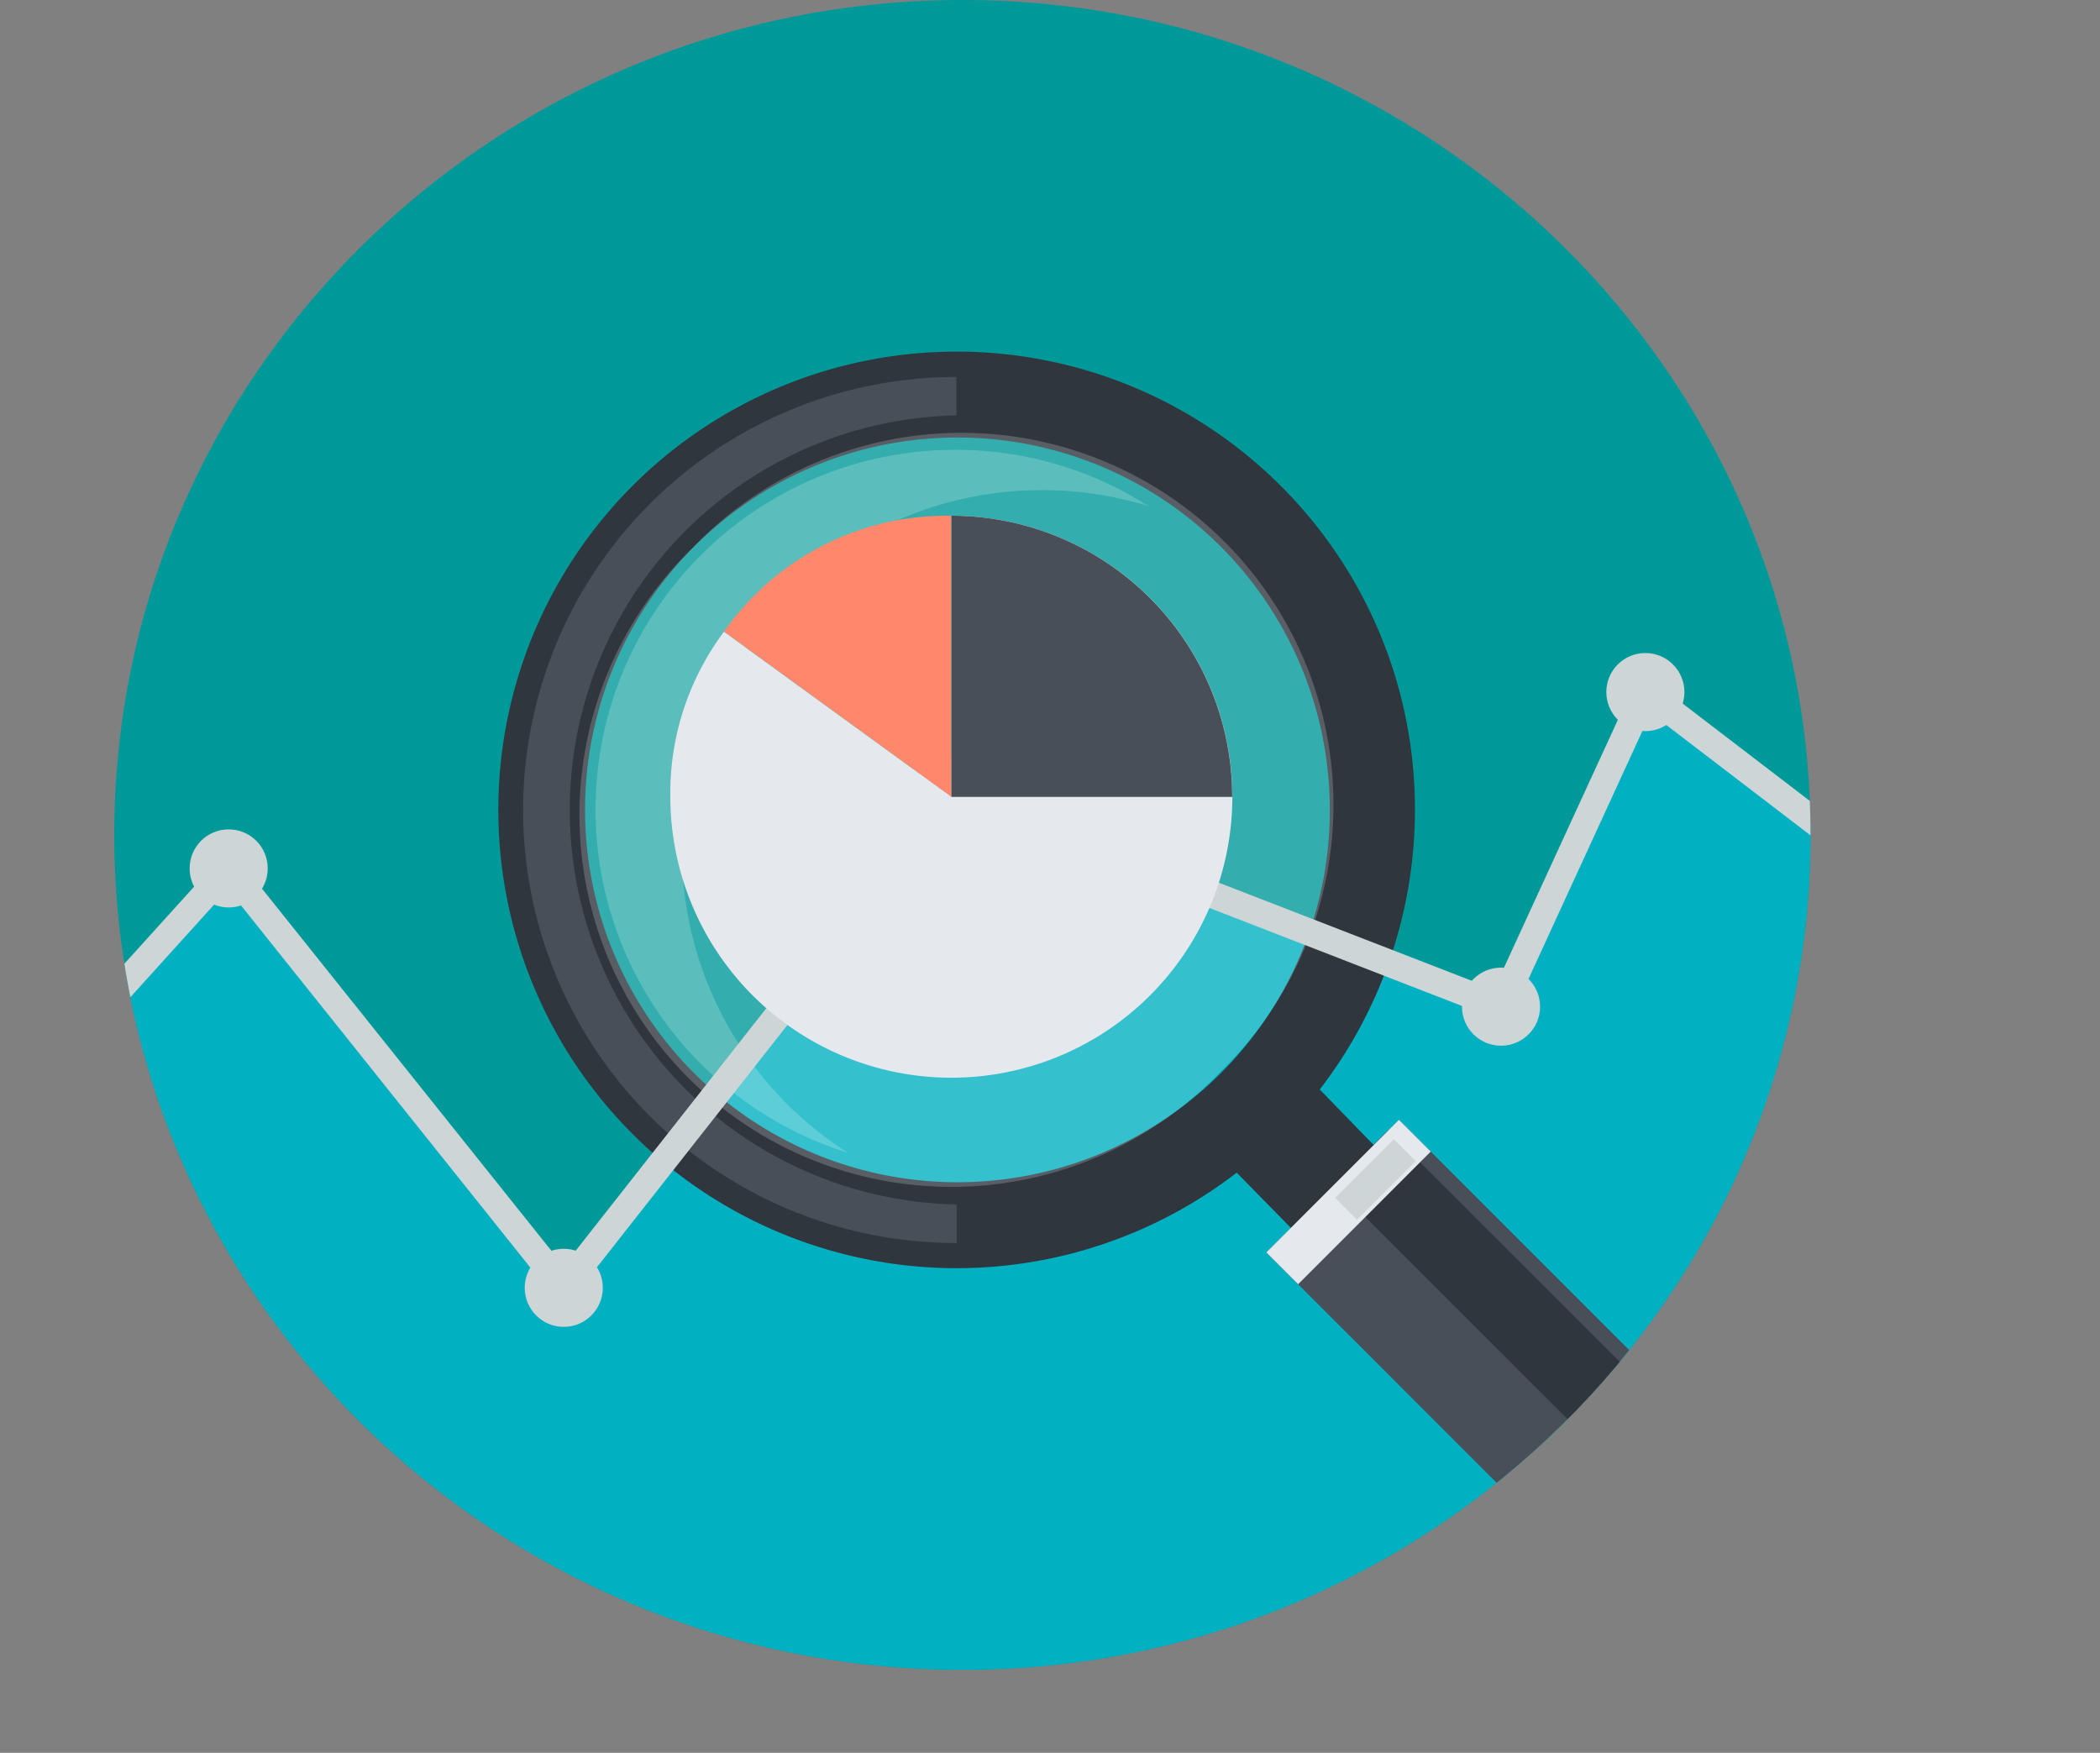 <svg xmlns="http://www.w3.org/2000/svg" xmlns:xlink="http://www.w3.org/1999/xlink" viewBox="0 0 131.23 109.54"><rect x="0" y="0" width="131.23" height="109.54" fill="#808080" stroke="none"/><defs><style>.cls-1{fill:#099;}.cls-2{clip-path:url(#clip-path);}.cls-3{fill:#01b0c1;}.cls-4{fill:none;}.cls-5{fill:#30363d;}.cls-6{fill:#fff;opacity:0.2;}.cls-7{fill:#474f59;}.cls-8{fill:#484f59;}.cls-9{fill:#e5e8ec;}.cls-10{fill:#cdd5d7;}.cls-11{fill:#b7bec0;}.cls-12{fill:#ff876c;}</style><clipPath id="clip-path"><path class="cls-1" d="M60.14,104.35c-29.22,0-53-23.41-53-52.18S30.91,0,60.14,0s53,23.41,53,52.17S89.36,104.35,60.14,104.35Z"/></clipPath></defs><title>Asset 2</title><g id="Layer_2" data-name="Layer 2"><g id="Layer_4" data-name="Layer 4"><path class="cls-1" d="M60.14,104.35c-29.22,0-53-23.41-53-52.18S30.91,0,60.14,0s53,23.41,53,52.17S89.36,104.35,60.14,104.35Z"/><g class="cls-2"><polygon class="cls-3" points="0 70.54 13.5 54.29 35.23 80.48 59.5 49.6 93 63.04 102.82 43.25 116 53.79 109.75 90.29 64.5 109.54 25 102.04 0 70.54"/><path class="cls-4" d="M77.62,68.47"/><path class="cls-5" d="M80,30.33a28.64,28.64,0,1,0,8.42,20.28A28.51,28.51,0,0,0,80,30.33ZM76.29,67.06A23.27,23.27,0,1,1,83.1,50.61,23.18,23.18,0,0,1,76.29,67.06Z"/><path class="cls-6" d="M43.3,34.22A23.24,23.24,0,1,0,76.24,67h0A23.24,23.24,0,1,0,43.3,34.22Z"/><path class="cls-6" d="M49.19,69A22.48,22.48,0,0,1,65,30.63h0a22.44,22.44,0,0,1,6.77,1,22.3,22.3,0,0,0-12.08-3.52h0A22.48,22.48,0,0,0,53,72.05,22.66,22.66,0,0,1,49.19,69Z"/><path class="cls-7" d="M59.77,75.27a24.66,24.66,0,0,1,0-49.31h0v-2.4h-.05a27.06,27.06,0,0,0,.06,54.12V75.27Z"/><path class="cls-5" d="M86.1,71.82l-4.56-4.69A3.58,3.58,0,0,0,79,66.06q-.81,1-1.73,1.91a25.85,25.85,0,0,1-2,1.79,3.62,3.62,0,0,0,1.07,2.56L80.93,77c1.48,1.48,3.21,1,4.66-.52h0C87.07,75,87.57,73.28,86.1,71.82Z"/><rect class="cls-8" x="90.35" y="68.77" width="11.72" height="36.57" transform="translate(-33.38 93.51) rotate(-44.99)"/><rect class="cls-5" x="95.55" y="67" width="4.84" height="36.57" transform="translate(-31.61 94.29) rotate(-45.02)"/><rect class="cls-9" x="78.41" y="73.71" width="11.72" height="2.81" transform="translate(-28.43 81.61) rotate(-45.01)"/><rect class="cls-10" x="83.37" y="72.75" width="5.18" height="1.93" transform="translate(-26.96 82.33) rotate(-44.98)"/><path class="cls-9" d="M115.26,97.82a8.28,8.28,0,0,1-8.29,8.28l-2-2,8.28-8.28Z"/><rect class="cls-10" x="109.19" y="98.33" width="5.18" height="2.42" transform="translate(-37.65 108.17) rotate(-44.99)"/><polygon class="cls-10" points="35.23 81.83 14.25 55.57 3.48 67.48 2.23 66.35 14.33 52.98 35.22 79.12 59.22 48.59 93.36 61.83 102.5 41.94 118.15 53.92 129.74 31.38 131.23 32.15 118.73 56.48 103.15 44.56 94.23 63.98 59.78 50.61 35.23 81.83"/><circle class="cls-10" cx="2.86" cy="66.91" r="2.44"/><circle class="cls-10" cx="35.23" cy="80.48" r="2.44"/><circle class="cls-10" cx="14.29" cy="54.27" r="2.44"/><circle class="cls-11" cx="59.5" cy="49.6" r="2.44"/><circle class="cls-10" cx="93.8" cy="62.91" r="2.44"/><circle class="cls-10" cx="102.82" cy="43.25" r="2.44"/><circle class="cls-10" cx="118.44" cy="55.2" r="2.44"/></g><path class="cls-12" d="M59.45,49.8,45.24,39.47a17,17,0,0,1,14.21-7.24Z"/><path class="cls-9" d="M59.45,49.8V32.23A17.56,17.56,0,1,1,41.89,49.8a16.83,16.83,0,0,1,3.35-10.32Z"/><path class="cls-8" d="M59.45,49.8H77A17.56,17.56,0,0,0,59.45,32.23h0Z"/></g></g></svg>